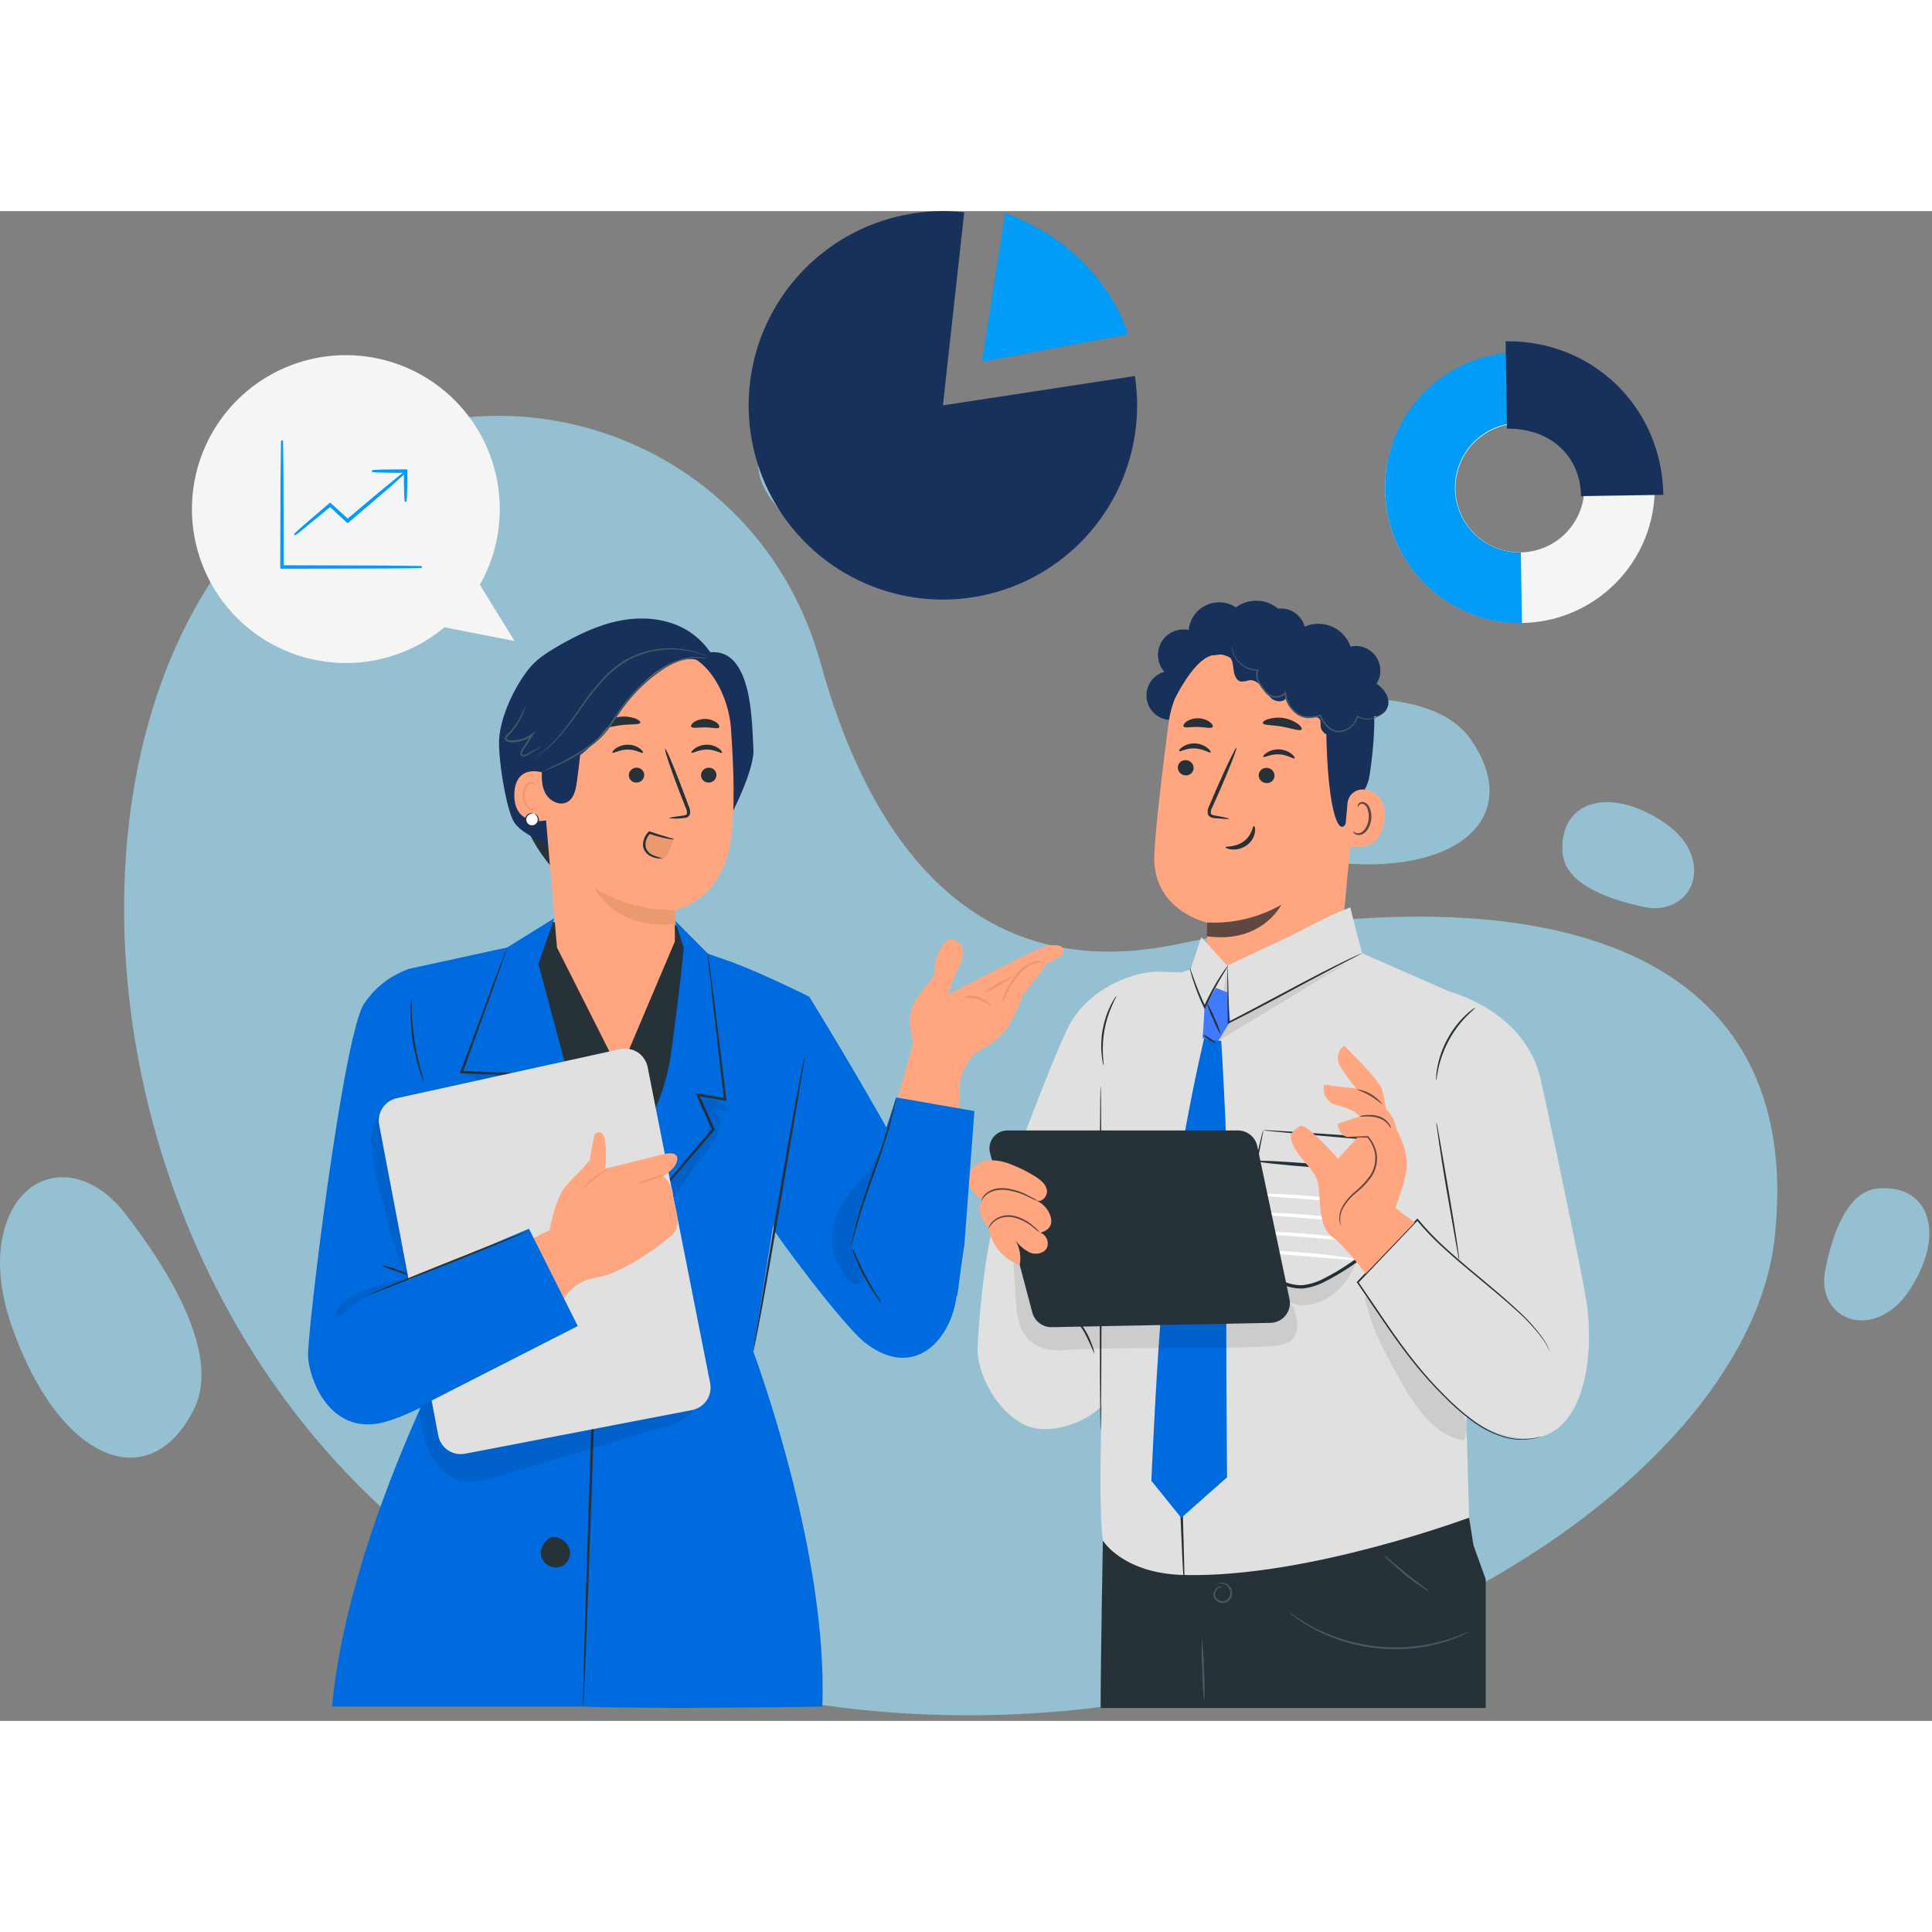 <svg width="116" height="116" viewBox="0 0 151 118" fill="none" xmlns="http://www.w3.org/2000/svg">
<rect x="0" y="0" width="151" height="118" fill="#808080" stroke="none"/>
<path d="M64.137 35.323C58.728 15.705 34.359 9.386 20.392 24.049C20.191 24.26 19.991 24.474 19.79 24.692C-0.233 46.459 9.225 100.094 51.011 113.688C92.797 127.281 136.262 102.458 138.701 80.266C141.144 58.073 121.866 51.1 91.949 57.308C75.048 60.81 67.504 47.539 64.137 35.323Z" fill="#95C0D1"/>
<path d="M98.894 38.68C93.301 39.59 91.754 44.542 96.07 48.058C97.496 49.221 99.534 50.186 102.437 50.667C113.497 52.502 119.363 47.608 114.93 41.265C112.196 37.351 104.437 37.777 98.894 38.68Z" fill="#95C0D1"/>
<path d="M9.753 78.317C6.279 73.846 1.188 74.857 0.168 80.328C-0.168 82.138 -0.04 84.387 0.925 87.166C4.607 97.752 11.712 100.562 15.162 93.634C17.287 89.36 13.197 82.75 9.753 78.317Z" fill="#95C0D1"/>
<path d="M142.645 82.844C142.13 85.54 144.358 87.45 146.877 86.412C147.711 86.069 148.552 85.404 149.3 84.242C152.151 79.809 150.705 76.006 146.739 76.393C144.289 76.635 143.154 80.172 142.645 82.844Z" fill="#95C0D1"/>
<path d="M128.512 54.391C131.197 54.952 133.145 52.758 132.149 50.218C131.82 49.377 131.173 48.526 130.02 47.757C125.636 44.833 121.808 46.21 122.13 50.187C122.331 52.64 125.847 53.837 128.512 54.391Z" fill="#95C0D1"/>
<path d="M63.202 25.541C65.33 27.274 68.067 26.222 68.351 23.509C68.445 22.613 68.261 21.557 67.593 20.346C65.046 15.73 61.015 15.194 59.471 18.872C58.52 21.142 61.094 23.821 63.202 25.541Z" fill="#95C0D1"/>
<path d="M40.214 33.602L37.508 29.206C38.985 26.591 39.431 23.518 38.758 20.592C38.084 17.665 36.341 15.095 33.87 13.389C31.399 11.682 28.379 10.961 25.403 11.367C22.427 11.774 19.711 13.279 17.789 15.586C15.866 17.893 14.876 20.836 15.012 23.836C15.149 26.836 16.403 29.677 18.527 31.8C20.652 33.922 23.493 35.174 26.494 35.308C29.494 35.443 32.436 34.45 34.742 32.526V32.526L40.214 33.602Z" fill="#F5F5F5"/>
<path d="M32.91 27.815C32.84 27.821 32.769 27.821 32.699 27.815L32.096 27.829L29.878 27.851L22.568 27.883H21.971V27.815C21.971 25.076 21.971 22.63 21.99 20.847C21.99 19.971 22.006 19.261 22.012 18.752C22.012 18.516 22.012 18.327 22.012 18.185C22.004 18.119 22.004 18.053 22.012 17.988C22.016 18.053 22.016 18.119 22.012 18.185C22.012 18.327 22.012 18.516 22.012 18.752C22.012 19.261 22.012 19.971 22.034 20.847C22.034 22.63 22.034 25.081 22.056 27.815L21.987 27.746H22.568L29.883 27.766L32.102 27.788H32.704C32.774 27.789 32.843 27.798 32.91 27.815V27.815Z" fill="#263238"/>
<path d="M22.568 27.952H21.971C21.953 27.951 21.937 27.945 21.924 27.933C21.918 27.926 21.912 27.919 21.908 27.91C21.904 27.902 21.902 27.893 21.902 27.883L21.924 20.847L21.96 18.185C21.96 17.955 21.96 17.911 22.042 17.911C22.124 17.911 22.116 17.947 22.124 18.185L22.141 19.338L22.157 20.85L22.179 27.681H22.568L29.883 27.7L32.707 27.735C32.951 27.735 32.981 27.735 32.981 27.818C32.981 27.9 32.948 27.892 32.707 27.9L32.105 27.913L29.886 27.935L22.568 27.952ZM22.047 27.64V27.678V27.64Z" fill="#009CF8"/>
<path d="M31.703 20.373C31.602 20.484 31.494 20.587 31.379 20.683L30.462 21.488C29.681 22.162 28.599 23.09 27.4 24.107L27.219 24.26L27.172 24.298L27.126 24.257L25.756 22.992H25.855L23.856 24.635L23.275 25.098C23.209 25.158 23.136 25.211 23.059 25.254C23.116 25.186 23.181 25.124 23.25 25.068L23.798 24.575L25.765 22.888L25.808 22.852L25.849 22.891L27.219 24.148H27.129L27.309 23.994C28.512 22.978 29.602 22.063 30.399 21.409L31.333 20.642C31.448 20.542 31.572 20.452 31.703 20.373V20.373Z" fill="#263238"/>
<path d="M23.046 25.336C23.029 25.336 23.016 25.336 22.999 25.306C22.983 25.276 22.977 25.221 23.196 25.032L23.744 24.539L25.755 22.817C25.767 22.805 25.784 22.799 25.801 22.799C25.818 22.799 25.835 22.805 25.848 22.817L27.176 24.035L27.264 23.959C28.428 22.976 29.523 22.042 30.353 21.37L31.298 20.598C31.692 20.283 31.701 20.28 31.753 20.324C31.805 20.384 31.797 20.39 31.421 20.727L30.504 21.549C29.682 22.25 28.606 23.192 27.442 24.167L27.214 24.359C27.202 24.37 27.186 24.376 27.169 24.376C27.152 24.376 27.136 24.37 27.124 24.359L25.801 23.132L23.311 25.172C23.153 25.284 23.087 25.336 23.046 25.336ZM27.275 24.118L27.351 24.052L27.943 23.548L27.351 24.049L27.275 24.118ZM27.023 24.068L27.072 24.115L27.023 24.068Z" fill="#009CF8"/>
<path d="M31.701 22.649C31.663 22.425 31.647 22.198 31.655 21.97C31.641 21.551 31.633 20.968 31.633 20.327L31.701 20.395H31.584C30.907 20.395 30.296 20.395 29.853 20.376C29.614 20.38 29.376 20.36 29.141 20.319C29.378 20.28 29.618 20.263 29.858 20.269C30.302 20.269 30.913 20.25 31.589 20.25H31.775V20.319C31.775 20.968 31.775 21.551 31.753 21.962C31.76 22.192 31.743 22.423 31.701 22.649V22.649Z" fill="#263238"/>
<path d="M31.701 22.718C31.625 22.718 31.608 22.718 31.586 21.973C31.573 21.567 31.567 21.033 31.564 20.456C30.918 20.456 30.31 20.456 29.85 20.436C29.066 20.414 29.066 20.398 29.066 20.319C29.066 20.239 29.066 20.223 29.85 20.201C30.315 20.201 30.945 20.182 31.583 20.182H31.77C31.788 20.182 31.805 20.189 31.819 20.201C31.825 20.207 31.83 20.215 31.834 20.223C31.837 20.232 31.838 20.241 31.838 20.25V20.319C31.838 20.948 31.838 21.535 31.816 21.962C31.797 22.718 31.781 22.718 31.701 22.718Z" fill="#009CF8"/>
<path d="M73.697 15.181L88.701 12.888C89.18 16.024 88.665 19.231 87.228 22.059C85.791 24.887 83.504 27.194 80.689 28.655C77.874 30.117 74.671 30.66 71.532 30.209C68.392 29.757 65.472 28.333 63.183 26.137C60.894 23.941 59.351 21.083 58.769 17.965C58.188 14.847 58.597 11.624 59.941 8.751C61.285 5.877 63.495 3.497 66.261 1.944C69.027 0.391 72.21 -0.257 75.362 0.092L73.697 15.181Z" fill="#18315B"/>
<path d="M78.564 0.141L76.742 11.773L88.161 9.629C88.161 9.629 86.482 3.11 78.564 0.141Z" fill="#009CF8"/>
<path d="M108.253 21.784C108.227 19.701 108.819 17.657 109.954 15.911C111.089 14.165 112.716 12.793 114.629 11.971C116.543 11.149 118.657 10.912 120.706 11.29C122.754 11.668 124.644 12.645 126.137 14.097C127.631 15.549 128.661 17.41 129.097 19.447C129.533 21.484 129.356 23.604 128.588 25.54C127.82 27.476 126.495 29.141 124.781 30.325C123.068 31.509 121.042 32.158 118.959 32.192C116.16 32.227 113.462 31.151 111.455 29.2C109.448 27.249 108.297 24.582 108.253 21.784V21.784ZM123.829 21.532C123.808 20.536 123.493 19.569 122.923 18.753C122.353 17.936 121.554 17.307 120.627 16.944C119.7 16.581 118.686 16.501 117.713 16.713C116.741 16.926 115.853 17.422 115.162 18.139C114.471 18.856 114.008 19.762 113.831 20.742C113.654 21.722 113.772 22.732 114.168 23.645C114.565 24.558 115.224 25.334 116.061 25.873C116.898 26.412 117.876 26.692 118.871 26.675C120.21 26.649 121.484 26.093 122.413 25.128C123.342 24.164 123.852 22.871 123.829 21.532V21.532Z" fill="#F5F5F5"/>
<path d="M108.254 21.784C108.204 18.983 109.268 16.278 111.212 14.261C113.155 12.244 115.82 11.08 118.62 11.026L118.702 16.55C117.359 16.571 116.078 17.126 115.143 18.091C114.208 19.056 113.695 20.354 113.716 21.698C113.738 23.041 114.292 24.322 115.257 25.257C116.223 26.192 117.52 26.705 118.864 26.684L118.952 32.208C116.151 32.242 113.452 31.163 111.447 29.209C109.441 27.254 108.293 24.584 108.254 21.784V21.784Z" fill="#009CF8"/>
<path d="M117.676 10.177C124.474 10.067 129.897 15.342 130.001 22.173L123.567 22.277C123.515 19.009 121.031 16.955 117.78 17.007L117.676 10.177Z" fill="#18315B"/>
<path d="M86.196 103.915C86.196 103.915 86.023 113.454 86.023 116.993H116.118V106.93L115.165 104.284L114.823 102.137L86.196 103.915Z" fill="#263238"/>
<path d="M94.129 116.609C94.026 115.77 93.971 114.925 93.962 114.079C93.908 113.234 93.9 112.386 93.938 111.54C94.04 112.381 94.096 113.226 94.105 114.073C94.159 114.918 94.167 115.764 94.129 116.609V116.609Z" fill="#455A64"/>
<path d="M95.159 107.253C95.159 107.253 95.214 107.212 95.335 107.196C95.507 107.175 95.681 107.204 95.836 107.281C95.957 107.336 96.061 107.42 96.141 107.526C96.221 107.631 96.273 107.755 96.293 107.886C96.316 108.047 96.291 108.21 96.221 108.357C96.15 108.503 96.038 108.625 95.899 108.708C95.749 108.78 95.58 108.802 95.417 108.77C95.254 108.738 95.106 108.654 94.995 108.53C94.896 108.421 94.842 108.279 94.842 108.133C94.841 108.008 94.879 107.886 94.949 107.782C94.995 107.707 95.055 107.642 95.127 107.592C95.2 107.541 95.281 107.506 95.368 107.489C95.491 107.473 95.557 107.503 95.554 107.508C95.551 107.514 95.485 107.508 95.381 107.544C95.233 107.594 95.109 107.697 95.034 107.834C94.976 107.928 94.95 108.038 94.961 108.148C94.972 108.258 95.019 108.361 95.094 108.442C95.186 108.54 95.307 108.606 95.439 108.632C95.572 108.657 95.709 108.639 95.831 108.582C95.937 108.517 96.024 108.425 96.083 108.315C96.142 108.205 96.171 108.082 96.167 107.958C96.163 107.833 96.126 107.712 96.059 107.607C95.993 107.501 95.9 107.415 95.789 107.357C95.593 107.266 95.375 107.23 95.159 107.253V107.253Z" fill="#455A64"/>
<path d="M111.73 107.9C111.524 107.812 111.329 107.698 111.149 107.563C110.804 107.336 110.328 107.001 109.846 106.607C109.364 106.213 108.928 105.826 108.632 105.539C108.461 105.394 108.308 105.228 108.178 105.046C108.365 105.168 108.54 105.309 108.701 105.465C109.013 105.739 109.446 106.103 109.933 106.495C110.421 106.886 110.878 107.232 111.207 107.481C111.394 107.604 111.569 107.744 111.73 107.9V107.9Z" fill="#455A64"/>
<path d="M114.816 111.033C114.776 111.064 114.732 111.089 114.685 111.107L114.29 111.296L114.017 111.43C113.913 111.477 113.792 111.518 113.666 111.564C113.414 111.655 113.118 111.775 112.801 111.86L112.286 112.005C112.108 112.055 111.916 112.085 111.721 112.129C111.332 112.222 110.9 112.268 110.462 112.329C108.509 112.531 106.536 112.31 104.677 111.679C104.274 111.543 103.878 111.386 103.491 111.208C103.31 111.126 103.13 111.052 102.965 110.967L102.497 110.713C102.228 110.567 101.968 110.407 101.716 110.233C101.604 110.159 101.497 110.094 101.401 110.028C101.305 109.962 101.229 109.894 101.152 109.833L100.81 109.56C100.733 109.497 100.695 109.464 100.697 109.458C100.743 109.481 100.786 109.507 100.826 109.538L101.185 109.787L101.44 109.968C101.536 110.031 101.645 110.094 101.76 110.165C101.99 110.302 102.242 110.474 102.546 110.62L103.015 110.866C103.179 110.948 103.357 111.017 103.538 111.099C103.896 111.269 104.299 111.4 104.718 111.551C106.558 112.159 108.506 112.374 110.434 112.183C110.878 112.129 111.3 112.088 111.686 112C111.88 111.959 112.069 111.931 112.247 111.885L112.759 111.748C113.088 111.671 113.37 111.559 113.625 111.474C113.751 111.43 113.871 111.392 113.978 111.351L114.269 111.23L114.671 111.066C114.718 111.049 114.767 111.038 114.816 111.033V111.033Z" fill="#455A64"/>
<path d="M91.622 39.767C91.151 39.792 90.687 39.642 90.319 39.347C89.951 39.051 89.706 38.63 89.629 38.164C89.552 37.699 89.65 37.221 89.904 36.823C90.157 36.425 90.549 36.134 91.003 36.007C90.725 35.693 90.554 35.3 90.513 34.883C90.471 34.466 90.563 34.047 90.773 33.685C90.984 33.323 91.304 33.037 91.687 32.867C92.07 32.697 92.496 32.653 92.906 32.739C92.944 32.329 93.088 31.935 93.324 31.596C93.559 31.258 93.879 30.986 94.251 30.808C94.623 30.63 95.034 30.551 95.446 30.579C95.857 30.608 96.254 30.742 96.598 30.97C97.081 30.616 97.668 30.433 98.266 30.452C98.864 30.47 99.439 30.688 99.899 31.071C100.301 31.025 100.708 31.107 101.061 31.306C101.414 31.504 101.694 31.81 101.863 32.178C102.031 32.547 102.079 32.959 101.999 33.356C101.918 33.753 101.714 34.114 101.416 34.388" fill="#18315B"/>
<path d="M91.332 40.019C91.597 37.993 92.616 36.141 94.186 34.832C95.756 33.523 97.762 32.855 99.803 32.959L100.225 32.98C104.744 33.468 106.853 37.582 106.237 42.084L104.832 57.148L104.755 57.88L94.194 59.457L94.399 55.623C94.399 55.623 90.064 54.711 90.217 50.353C90.305 48.247 90.819 43.925 91.332 40.019Z" fill="#FFA681"/>
<path d="M94.352 55.598C96.375 55.7 98.385 55.219 100.142 54.212C100.142 54.212 98.644 57.28 94.316 56.677L94.352 55.598Z" fill="#5E483F"/>
<path d="M92.054 43.443C92.045 43.605 92.099 43.764 92.204 43.886C92.31 44.009 92.459 44.086 92.621 44.1C92.7 44.111 92.78 44.105 92.856 44.084C92.933 44.063 93.005 44.026 93.067 43.977C93.13 43.928 93.182 43.867 93.221 43.797C93.259 43.727 93.283 43.651 93.292 43.572C93.301 43.409 93.247 43.25 93.14 43.126C93.034 43.003 92.884 42.926 92.722 42.912C92.643 42.902 92.563 42.908 92.487 42.93C92.41 42.952 92.339 42.988 92.277 43.038C92.215 43.087 92.163 43.148 92.125 43.218C92.086 43.287 92.062 43.364 92.054 43.443V43.443Z" fill="#263238"/>
<path d="M92.162 42.2C92.236 42.285 92.71 41.959 93.394 41.994C94.079 42.03 94.537 42.386 94.613 42.309C94.652 42.273 94.58 42.123 94.372 41.959C94.094 41.743 93.755 41.619 93.403 41.605C93.053 41.589 92.708 41.685 92.417 41.879C92.203 42.016 92.135 42.161 92.162 42.2Z" fill="#263238"/>
<path d="M98.376 44.045C98.366 44.207 98.419 44.367 98.525 44.49C98.631 44.613 98.781 44.689 98.943 44.703C99.022 44.713 99.102 44.707 99.179 44.685C99.255 44.664 99.327 44.628 99.389 44.579C99.452 44.529 99.504 44.468 99.542 44.399C99.581 44.33 99.606 44.253 99.614 44.174C99.624 44.012 99.57 43.852 99.463 43.729C99.357 43.606 99.207 43.53 99.045 43.517C98.966 43.506 98.886 43.512 98.809 43.533C98.733 43.554 98.661 43.591 98.599 43.64C98.537 43.689 98.485 43.751 98.447 43.82C98.408 43.89 98.384 43.966 98.376 44.045V44.045Z" fill="#263238"/>
<path d="M98.734 42.66C98.808 42.744 99.298 42.421 99.967 42.457C100.635 42.492 101.109 42.849 101.185 42.772C101.224 42.736 101.153 42.586 100.947 42.421C100.667 42.206 100.328 42.082 99.975 42.068C99.626 42.053 99.28 42.149 98.989 42.342C98.778 42.468 98.707 42.613 98.734 42.66Z" fill="#263238"/>
<path d="M96.058 47.494C96.058 47.455 95.65 47.362 94.981 47.244C94.811 47.217 94.65 47.176 94.628 47.058C94.621 46.881 94.67 46.706 94.768 46.557C94.948 46.152 95.138 45.735 95.337 45.281C96.132 43.462 96.707 41.964 96.641 41.931C96.575 41.898 95.866 43.35 95.072 45.166L94.524 46.453C94.406 46.653 94.363 46.889 94.403 47.118C94.423 47.183 94.459 47.242 94.506 47.289C94.554 47.337 94.613 47.373 94.677 47.392C94.77 47.424 94.867 47.443 94.965 47.447C95.633 47.507 96.055 47.532 96.058 47.494Z" fill="#263238"/>
<path d="M98.006 48.055C97.9 48.055 97.861 48.77 97.212 49.255C96.563 49.74 95.796 49.622 95.785 49.723C95.785 49.767 95.952 49.871 96.278 49.896C96.703 49.924 97.124 49.8 97.467 49.548C97.796 49.305 98.018 48.943 98.086 48.54C98.13 48.236 98.056 48.053 98.006 48.055Z" fill="#263238"/>
<path d="M98.707 40.019C98.764 40.203 99.436 40.151 100.216 40.293C100.997 40.436 101.621 40.671 101.733 40.512C101.785 40.438 101.684 40.26 101.435 40.071C101.104 39.838 100.724 39.683 100.325 39.619C99.925 39.555 99.516 39.583 99.129 39.702C98.822 39.795 98.669 39.921 98.707 40.019Z" fill="#263238"/>
<path d="M92.504 40.274C92.614 40.43 93.085 40.296 93.638 40.315C94.191 40.334 94.657 40.468 94.775 40.315C94.824 40.241 94.758 40.085 94.561 39.932C94.294 39.745 93.977 39.642 93.651 39.636C93.326 39.629 93.005 39.72 92.731 39.896C92.529 40.044 92.457 40.194 92.504 40.274Z" fill="#263238"/>
<path d="M91.859 38.045C91.859 38.045 93.144 35.371 94.492 34.802C96.121 34.109 96.721 35.897 98.26 35.544C99.799 35.191 101.355 34.531 102.848 35.78C104.491 37.149 103.642 38.009 103.65 39.948C103.686 47.806 105.006 50.082 105.598 46.423C105.663 46.02 106.8 45.755 107.052 44.054C107.378 41.849 107.6 39.162 107.181 37.565C106.83 36.221 106.118 35.267 104.814 34.191C102.755 32.49 99.819 32.309 97.814 32.413C95.809 32.517 91.838 34.618 91.859 38.045Z" fill="#18315B"/>
<path d="M105.316 46.289C105.329 46.129 105.374 45.974 105.449 45.832C105.524 45.69 105.627 45.565 105.752 45.465C105.877 45.364 106.021 45.29 106.175 45.246C106.329 45.203 106.491 45.191 106.65 45.212C107.458 45.33 108.339 45.837 108.202 47.513C107.959 50.487 105.023 49.63 105.025 49.545C105.028 49.46 105.203 47.532 105.316 46.289Z" fill="#FFA681"/>
<path d="M105.763 48.477C105.777 48.477 105.813 48.518 105.897 48.565C106.016 48.627 106.154 48.642 106.284 48.606C106.607 48.515 106.914 48.039 106.971 47.51C107 47.256 106.971 46.998 106.886 46.757C106.866 46.662 106.824 46.573 106.762 46.498C106.699 46.423 106.62 46.364 106.53 46.327C106.472 46.308 106.409 46.309 106.351 46.331C106.293 46.352 106.245 46.392 106.212 46.445C106.166 46.524 106.18 46.584 106.163 46.587C106.147 46.59 106.103 46.532 106.138 46.412C106.16 46.34 106.207 46.278 106.27 46.236C106.357 46.181 106.462 46.162 106.563 46.184C106.683 46.218 106.793 46.282 106.881 46.371C106.969 46.459 107.033 46.568 107.067 46.688C107.173 46.956 107.211 47.246 107.177 47.532C107.111 48.129 106.757 48.666 106.317 48.754C106.235 48.77 106.151 48.769 106.07 48.748C105.989 48.728 105.914 48.689 105.851 48.636C105.763 48.551 105.752 48.482 105.763 48.477Z" fill="#5E483F"/>
<path d="M105.553 40.518C105.173 40.795 104.73 40.973 104.263 41.035C103.795 41.06 103.275 40.762 103.22 40.299C103.195 40.091 103.258 39.852 103.13 39.685C103.001 39.518 102.672 39.532 102.423 39.545C101.984 39.558 101.554 39.42 101.206 39.153C100.857 38.887 100.61 38.509 100.506 38.083C100.267 38.403 99.755 38.357 99.429 38.132C99.132 37.867 98.874 37.56 98.662 37.223C98.416 36.911 98.063 36.626 97.665 36.661C97.452 36.724 97.233 36.762 97.011 36.774C96.622 36.719 96.463 36.251 96.414 35.859C96.365 35.467 96.351 35.013 96.03 34.785C95.71 34.558 95.329 34.668 94.965 34.703C94.601 34.739 94.143 34.632 94.069 34.273C94.058 34.178 94.066 34.083 94.094 33.991C94.121 33.9 94.167 33.815 94.228 33.742C94.488 33.394 94.858 33.143 95.278 33.031C95.698 32.919 96.143 32.951 96.543 33.123C96.713 32.634 97.025 32.207 97.438 31.896C97.851 31.584 98.347 31.402 98.864 31.373C99.381 31.344 99.894 31.468 100.34 31.731C100.786 31.994 101.144 32.383 101.368 32.849C101.7 32.58 102.091 32.395 102.508 32.309C102.926 32.224 103.358 32.239 103.769 32.356C104.179 32.472 104.555 32.685 104.866 32.977C105.177 33.27 105.412 33.632 105.553 34.035C105.924 33.953 106.31 33.983 106.663 34.121C107.016 34.259 107.321 34.498 107.538 34.809C107.755 35.119 107.875 35.487 107.883 35.867C107.891 36.246 107.787 36.618 107.583 36.938C108.103 37.272 108.536 37.825 108.517 38.444C108.498 39.063 107.865 39.644 107.279 39.452C107.383 39.701 107.39 39.979 107.298 40.232C107.206 40.485 107.021 40.694 106.782 40.817C106.542 40.94 106.265 40.968 106.006 40.895C105.747 40.822 105.524 40.654 105.384 40.425" fill="#18315B"/>
<path d="M96.278 33.988C96.275 34.006 96.275 34.025 96.278 34.043C96.278 34.079 96.278 34.133 96.278 34.205C96.308 34.408 96.372 34.605 96.467 34.788C96.615 35.078 96.829 35.33 97.091 35.525C97.437 35.788 97.859 35.931 98.293 35.933L98.247 35.864C98.146 36.13 98.153 36.425 98.266 36.686C98.386 36.96 98.546 37.215 98.74 37.442C98.832 37.573 98.937 37.693 99.055 37.801C99.194 37.906 99.356 37.976 99.529 38.004C99.703 38.037 99.883 38.027 100.053 37.976C100.222 37.924 100.377 37.832 100.504 37.708L100.394 37.669C100.42 37.981 100.511 38.283 100.661 38.557C100.811 38.832 101.017 39.071 101.265 39.261C101.538 39.484 101.876 39.614 102.229 39.63C102.56 39.631 102.889 39.575 103.201 39.466L103.125 39.428C103.262 39.796 103.489 40.125 103.785 40.384C103.92 40.512 104.081 40.608 104.258 40.666C104.435 40.724 104.622 40.741 104.806 40.718C105.123 40.666 105.417 40.523 105.653 40.306C105.889 40.089 106.057 39.807 106.135 39.496L106.066 39.524C106.37 39.706 106.729 39.777 107.08 39.724C107.342 39.692 107.593 39.598 107.811 39.45C107.948 39.356 108.066 39.238 108.162 39.102C108.196 39.056 108.223 39.005 108.244 38.951C108.12 39.131 107.964 39.286 107.784 39.408C107.569 39.547 107.325 39.633 107.072 39.66C106.738 39.703 106.4 39.631 106.113 39.455L106.061 39.419L106.044 39.483C105.967 39.772 105.808 40.033 105.585 40.234C105.362 40.435 105.086 40.567 104.79 40.614C104.622 40.634 104.451 40.616 104.29 40.561C104.13 40.507 103.983 40.417 103.862 40.299C103.584 40.053 103.371 39.743 103.243 39.395L103.223 39.337L103.166 39.354C102.866 39.458 102.552 39.51 102.235 39.51C101.909 39.496 101.596 39.376 101.345 39.167C101.111 38.988 100.917 38.762 100.775 38.504C100.634 38.245 100.548 37.96 100.523 37.667L100.509 37.524L100.411 37.628C100.243 37.79 100.024 37.887 99.791 37.904C99.559 37.92 99.329 37.855 99.14 37.719C99.029 37.617 98.929 37.504 98.841 37.382C98.653 37.163 98.497 36.919 98.378 36.656C98.324 36.539 98.294 36.413 98.289 36.285C98.284 36.156 98.305 36.028 98.351 35.908L98.378 35.84H98.302C97.887 35.843 97.483 35.713 97.148 35.467C96.892 35.284 96.68 35.045 96.527 34.769C96.398 34.526 96.314 34.261 96.278 33.988V33.988Z" fill="#455A64"/>
<path d="M110.781 78.832L114.736 82.647L113.457 75.359L121.482 72.823C121.482 72.823 123.613 82.822 123.985 85.189C124.648 89.434 123.832 95.468 119.877 95.892C115.599 96.35 112.367 92.129 110.31 89.36C108.73 87.232 106.18 83.51 106.18 83.51L110.781 78.837" fill="#E0E0E0"/>
<path d="M80.209 72.352C78.922 76.405 77.123 77.008 76.41 88.635C76.271 90.9 77.972 93.803 79.996 94.827C82.02 95.851 85.55 94.594 86.695 92.636L87.832 84.044L80.209 72.352Z" fill="#E0E0E0"/>
<path d="M85.527 89.317C85.295 88.734 85.031 88.164 84.738 87.61C84.401 87.08 84.035 86.568 83.643 86.076C83.799 86.179 83.939 86.306 84.056 86.452C84.668 87.118 85.127 87.91 85.404 88.772C85.474 88.945 85.515 89.129 85.527 89.317V89.317Z" fill="#263238"/>
<path d="M78.269 77.024C78.338 76.786 82.298 66.006 83.561 63.645C85.073 60.821 88.25 59.575 90.222 59.452C92.194 59.328 113.305 61.01 113.305 61.01C113.305 61.01 119.219 62.495 120.413 67.857C121.914 74.565 123.121 81.182 123.121 81.182L112.541 83.469L111.306 80.322L91.424 84.759L86.571 77.578L78.269 77.024Z" fill="#E0E0E0"/>
<path d="M114.823 102.123L114.319 84.154L114.71 61.626L106.455 57.997L105.53 54.437L95.905 58.986L93.889 56.759L93.046 59.268L90.937 59.958L86.787 68.131L86.607 82.483C86.607 82.483 85.601 99.398 86.196 103.904C86.196 103.904 87.751 106.484 92.534 106.599C102.229 106.832 114.823 102.112 114.823 102.112" fill="#E0E0E0"/>
<path d="M106.447 77.537C106.447 77.575 105.959 77.537 105.181 77.482L102.149 77.227L99.115 77.002C98.337 76.942 97.857 76.896 97.857 76.857C98.276 76.794 98.701 76.778 99.123 76.808C99.903 76.808 100.982 76.86 102.171 76.956C103.36 77.052 104.431 77.175 105.203 77.287C105.975 77.4 106.449 77.498 106.447 77.537Z" fill="white"/>
<path d="M106.314 79.013C106.314 79.051 105.826 79.013 105.048 78.958L102.016 78.706L98.982 78.479C98.204 78.418 97.725 78.374 97.725 78.333C98.143 78.27 98.568 78.254 98.99 78.284C99.771 78.284 100.85 78.339 102.038 78.432C103.227 78.525 104.298 78.651 105.07 78.763C105.493 78.8 105.91 78.884 106.314 79.013V79.013Z" fill="white"/>
<path d="M106.179 80.489C106.179 80.527 105.691 80.489 104.914 80.434L101.882 80.182L98.847 79.955C98.069 79.897 97.59 79.851 97.59 79.812C97.59 79.774 98.075 79.752 98.855 79.76C99.636 79.769 100.715 79.815 101.904 79.908C103.092 80.001 104.163 80.127 104.936 80.243C105.358 80.277 105.775 80.36 106.179 80.489Z" fill="white"/>
<path d="M106.044 81.965C106.044 82.004 105.556 81.965 104.778 81.91L101.747 81.658L98.706 81.431C97.928 81.374 97.449 81.327 97.449 81.289C97.449 81.25 97.934 81.228 98.715 81.239C99.495 81.25 100.574 81.291 101.763 81.385C102.952 81.478 104.023 81.604 104.795 81.719C105.219 81.753 105.638 81.836 106.044 81.965V81.965Z" fill="white"/>
<path d="M92.526 107.07C92.515 107.032 92.51 106.994 92.509 106.955C92.509 106.862 92.493 106.749 92.482 106.612C92.466 106.287 92.441 105.848 92.408 105.292C92.356 104.123 92.285 102.471 92.194 100.442C92.041 96.333 91.847 90.678 91.921 84.414C91.959 81.281 92.063 78.292 92.364 75.586C92.665 72.88 93.139 70.484 93.558 68.465C93.977 66.447 94.38 64.847 94.654 63.733C94.788 63.185 94.898 62.768 94.974 62.453C95.013 62.319 95.04 62.212 95.065 62.122C95.072 62.083 95.086 62.045 95.106 62.01C95.109 62.049 95.109 62.088 95.106 62.127C95.087 62.221 95.065 62.33 95.04 62.464C94.972 62.782 94.879 63.212 94.766 63.757C94.525 64.877 94.164 66.496 93.761 68.504C93.358 70.511 92.92 72.916 92.624 75.606C92.329 78.295 92.241 81.281 92.203 84.406C92.137 90.661 92.304 96.325 92.411 100.425C92.466 102.458 92.512 104.109 92.542 105.279C92.556 105.826 92.564 106.276 92.57 106.601V106.944C92.564 106.988 92.549 107.031 92.526 107.07V107.07Z" fill="#263238"/>
<path d="M98.729 71.829C98.912 71.822 99.095 71.827 99.277 71.845L100.904 71.944L106.839 72.349H106.951V72.461C106.746 75.181 106.502 78.435 106.237 81.951V82.014L106.187 82.05C105.913 82.253 105.609 82.455 105.3 82.655C104.762 83.008 104.205 83.331 103.632 83.622C103.072 83.933 102.457 84.131 101.822 84.206C101.198 84.224 100.58 84.08 100.028 83.789C99.509 83.521 99.022 83.196 98.576 82.82C98.36 82.639 98.149 82.455 97.949 82.272C97.837 82.177 97.744 82.062 97.675 81.932C97.606 81.806 97.552 81.672 97.516 81.532C97.401 81.019 97.353 80.494 97.371 79.969C97.397 79.04 97.481 78.115 97.62 77.197C97.867 75.515 98.168 74.184 98.368 73.25C98.472 72.787 98.562 72.428 98.625 72.19C98.652 72.065 98.69 71.943 98.74 71.826C98.731 71.952 98.71 72.078 98.68 72.201C98.628 72.475 98.557 72.828 98.472 73.272C98.294 74.2 98.034 75.548 97.815 77.224C97.688 78.132 97.615 79.046 97.598 79.963C97.585 80.467 97.635 80.97 97.749 81.461C97.803 81.704 97.935 81.922 98.124 82.083C98.321 82.266 98.529 82.444 98.746 82.631C99.178 82.992 99.649 83.305 100.151 83.562C100.662 83.832 101.235 83.964 101.813 83.945C102.411 83.874 102.99 83.688 103.517 83.398C104.082 83.111 104.631 82.793 105.16 82.444C105.464 82.247 105.766 82.045 106.037 81.847L105.979 81.949C106.253 78.435 106.527 75.181 106.743 72.464L106.847 72.585L100.986 72.07L99.343 71.913L98.905 71.864C98.845 71.86 98.786 71.848 98.729 71.829V71.829Z" fill="#263238"/>
<path d="M105.529 54.437C105.529 54.437 104.453 54.749 101.695 56.222C98.989 57.666 95.91 58.986 95.91 58.986L96.146 63.333L106.375 58.192" fill="#E0E0E0"/>
<path d="M93.891 56.759L95.906 58.986L94.83 63.645L93.033 59.435" fill="#E0E0E0"/>
<path d="M106.778 74.921C106.778 74.998 104.847 74.907 102.478 74.724C100.109 74.54 98.192 74.326 98.197 74.252C98.203 74.178 100.128 74.252 102.497 74.45C104.866 74.647 106.784 74.847 106.778 74.921Z" fill="#263238"/>
<g opacity="0.3">
<path opacity="0.3" d="M97.787 81.911C98.25 82.675 98.683 83.721 99.315 84.351C99.931 85.01 100.763 85.425 101.66 85.52C102.452 85.535 103.229 85.303 103.884 84.858C104.96 84.184 105.623 83.124 106.102 81.949C106.171 81.861 104.563 82.935 103.689 83.401C102.948 83.843 102.082 84.029 101.224 83.929C99.932 83.825 98.773 82.76 97.793 81.911" fill="black"/>
</g>
<g opacity="0.3">
<path opacity="0.3" d="M95.87 59.468C95.779 59.534 95.221 64.844 95.221 64.844L105.486 58.641L96.141 63.333L95.87 59.468Z" fill="black"/>
</g>
<path d="M94.113 64.647C92.409 72.022 91.261 79.513 90.678 87.06C90.284 92.296 89.988 99.237 89.988 99.237L92.325 102.129L95.904 98.96C95.904 98.96 95.751 84.219 95.937 79.284C96.091 75.222 95.45 64.861 95.45 64.861L94.113 64.647Z" fill="#006BDE"/>
<path d="M112.262 71.201C112.305 71.338 112.337 71.478 112.358 71.621C112.41 71.919 112.481 72.308 112.566 72.773C112.738 73.773 112.966 75.107 113.22 76.581C113.475 78.054 113.7 79.418 113.845 80.396C113.919 80.883 113.974 81.281 114.009 81.554C114.034 81.696 114.048 81.84 114.05 81.984C114.005 81.847 113.973 81.706 113.954 81.563C113.9 81.267 113.831 80.878 113.746 80.412C113.571 79.413 113.338 78.079 113.078 76.605C112.818 75.132 112.612 73.768 112.467 72.79C112.399 72.319 112.344 71.93 112.303 71.631C112.276 71.49 112.262 71.346 112.262 71.201V71.201Z" fill="#263238"/>
<path d="M115.312 62.256C115.328 62.276 115.038 62.506 114.619 62.933C113.528 64.053 112.77 65.455 112.428 66.981C112.302 67.564 112.272 67.934 112.247 67.934C112.233 67.843 112.233 67.751 112.247 67.66C112.26 67.422 112.288 67.185 112.332 66.951C112.475 66.174 112.739 65.423 113.113 64.727C113.486 64.03 113.966 63.397 114.537 62.851C114.709 62.684 114.892 62.529 115.085 62.388C115.154 62.333 115.23 62.289 115.312 62.256V62.256Z" fill="#263238"/>
<path d="M95.938 61.065L95.02 60.706L94.152 62.199L93.996 64.647L95.22 64.844L96.141 63.333L95.938 61.065Z" fill="#407BFF"/>
<path d="M86.022 68.35C86.061 68.35 86.094 74.376 86.094 81.826C86.094 89.275 86.061 95.304 86.022 95.304C85.984 95.304 85.951 89.278 85.951 81.826C85.951 74.373 85.981 68.35 86.022 68.35Z" fill="#263238"/>
<path d="M96.004 58.948C96.021 58.961 95.804 59.29 95.481 59.835C95.055 60.545 94.666 61.277 94.314 62.026L94.218 62.234L94.153 62.374L94.087 62.237C93.752 61.534 93.467 60.808 93.232 60.065C93.142 59.791 93.079 59.553 93.041 59.394C93.011 59.313 92.995 59.228 92.994 59.142C93.013 59.142 93.123 59.482 93.323 60.035C93.523 60.588 93.821 61.35 94.216 62.174H94.087L94.186 61.963C94.538 61.206 94.942 60.474 95.393 59.772C95.569 59.498 95.717 59.296 95.823 59.153C95.874 59.077 95.935 59.008 96.004 58.948Z" fill="#263238"/>
<path d="M106.455 57.997C106.41 58.031 106.363 58.059 106.312 58.082L105.899 58.299L104.368 59.093C103.078 59.764 101.308 60.72 99.35 61.766C98.156 62.401 97.027 62.99 96.044 63.483L95.954 63.53V63.428C95.954 62.152 95.932 61.079 95.924 60.301C95.924 59.936 95.924 59.643 95.924 59.422C95.919 59.316 95.924 59.211 95.937 59.107C95.954 59.21 95.962 59.314 95.962 59.419C95.962 59.641 95.981 59.936 95.995 60.301C96.017 61.079 96.044 62.152 96.077 63.426L95.987 63.371C96.964 62.87 98.09 62.275 99.273 61.64C101.232 60.594 103.009 59.652 104.313 59.002C104.965 58.677 105.496 58.422 105.866 58.249L106.293 58.058C106.345 58.032 106.399 58.012 106.455 57.997V57.997Z" fill="#263238"/>
<path d="M87.261 61.341C87.281 61.341 87.122 61.615 86.913 62.092C86.644 62.697 86.447 63.331 86.325 63.982C86.209 64.633 86.168 65.296 86.201 65.956C86.231 66.463 86.284 66.778 86.262 66.778C86.228 66.71 86.206 66.637 86.196 66.562C86.153 66.363 86.122 66.162 86.103 65.959C86.035 65.289 86.062 64.613 86.185 63.952C86.306 63.286 86.521 62.64 86.823 62.034C86.911 61.852 87.012 61.675 87.124 61.506C87.204 61.399 87.253 61.336 87.261 61.341Z" fill="#263238"/>
<path d="M94.995 65.001C94.973 65.036 94.74 64.927 94.475 64.757C94.209 64.587 94.009 64.425 94.031 64.392C94.053 64.36 94.286 64.469 94.551 64.636C94.817 64.803 95.017 64.968 94.995 65.001Z" fill="#263238"/>
<path d="M95.437 64.404C95.186 64.013 94.977 63.597 94.812 63.163C94.605 62.749 94.441 62.315 94.322 61.867C94.572 62.259 94.78 62.674 94.944 63.108C95.151 63.522 95.317 63.956 95.437 64.404V64.404Z" fill="#263238"/>
<path d="M121.127 89.111C121.111 89.092 121.098 89.071 121.089 89.048C121.064 89.002 121.034 88.939 120.993 88.862C120.952 88.785 120.9 88.676 120.84 88.558C120.779 88.44 120.678 88.311 120.579 88.166C119.977 87.351 119.288 86.602 118.525 85.934C117.567 85.055 116.353 84.063 114.987 82.921C114.307 82.349 113.584 81.752 112.861 81.084C112.094 80.4 111.379 79.658 110.725 78.865H110.829L106.707 83.195C106.518 83.392 106.329 83.587 106.159 83.77V83.68C107.718 85.959 109.136 88.163 110.626 90.012C111.326 90.889 112.075 91.726 112.869 92.518C113.547 93.223 114.28 93.872 115.061 94.46C116.485 95.537 117.914 95.997 118.909 95.972C119.035 95.972 119.152 95.972 119.262 95.972L119.566 95.939L119.84 95.912L120.054 95.862L120.344 95.799L120.442 95.783C120.412 95.796 120.379 95.806 120.347 95.813L120.059 95.89L119.845 95.945L119.571 95.98L119.265 96.019C119.152 96.019 119.035 96.019 118.909 96.019C117.904 96.062 116.444 95.605 115 94.531C114.22 93.944 113.487 93.296 112.809 92.592C112.009 91.8 111.255 90.963 110.55 90.086C109.049 88.235 107.624 86.027 106.066 83.751L106.033 83.705L106.074 83.663L106.622 83.088L110.73 78.785L110.785 78.728L110.834 78.791C111.483 79.581 112.189 80.32 112.949 81.004C113.669 81.67 114.39 82.272 115.066 82.845C116.435 83.981 117.635 84.984 118.585 85.874C119.348 86.551 120.03 87.313 120.62 88.144C120.716 88.292 120.799 88.418 120.872 88.541L121.018 88.856L121.103 89.048C121.112 89.069 121.12 89.09 121.127 89.111V89.111Z" fill="#263238"/>
<g opacity="0.3">
<path opacity="0.3" d="M101.236 86.087C101.209 85.855 101.095 85.641 100.918 85.488C100.578 85.266 100.151 85.559 99.803 85.761C98.886 86.309 97.752 86.29 96.684 86.244C93.465 86.137 90.257 85.833 87.076 85.332C85.523 85.071 83.953 84.732 82.565 83.987C81.176 83.242 79.963 82.045 79.516 80.533L78.772 80.13C79.349 81.36 79.289 84.838 79.495 86.178C79.7 87.517 80.297 88.476 81.587 88.892C82.116 89.028 82.665 89.067 83.209 89.007C88.503 88.733 93.844 88.982 99.138 88.733C99.897 88.695 100.781 88.591 101.178 87.953C101.521 87.408 101.384 86.706 101.236 86.087Z" fill="black"/>
</g>
<path d="M104.577 74.069C104.577 74.069 102.068 71.199 101.619 71.516C101.17 71.834 100.524 72.007 101.145 73.16C101.767 74.313 102.816 74.976 103.013 75.964C103.211 76.953 102.989 79.336 104.092 80.144C105.196 80.952 106.733 83.05 106.733 83.05L110.567 79.051L109.05 77.909C109.05 77.909 109.967 75.619 109.959 74.422C109.951 73.225 109.138 71.73 109.138 71.73C109.039 71.135 108.751 70.587 108.316 70.169C108.247 69.654 108.145 69.145 108.012 68.643C107.806 67.885 105.057 65.233 105.057 65.233C104.807 65.408 104.636 65.673 104.578 65.972C104.521 66.271 104.581 66.581 104.747 66.836C105.124 67.447 105.544 68.031 106.004 68.583L103.493 68.282C103.449 68.458 103.442 68.641 103.473 68.82C103.503 68.999 103.57 69.169 103.67 69.321C103.769 69.473 103.899 69.602 104.051 69.702C104.203 69.801 104.374 69.868 104.553 69.898C105.936 70.251 106.262 70.758 106.262 70.758L104.55 71.325C104.55 71.325 104.629 72.335 105.372 72.36L106.119 72.382L104.577 74.069Z" fill="#FFA681"/>
<path d="M105.229 72.352L106.889 72.297H106.924L106.941 72.316C107.27 72.693 107.496 73.149 107.598 73.639C107.687 74.24 107.567 74.853 107.258 75.376C106.895 75.903 106.453 76.372 105.946 76.764C105.549 77.086 105.216 77.479 104.963 77.923C104.803 78.226 104.728 78.566 104.744 78.909C104.76 79.153 104.821 79.278 104.807 79.284C104.793 79.29 104.788 79.254 104.76 79.194C104.725 79.106 104.701 79.014 104.689 78.92C104.65 78.564 104.713 78.205 104.873 77.884C105.119 77.42 105.454 77.009 105.859 76.674C106.349 76.282 106.779 75.821 107.135 75.304C107.427 74.809 107.544 74.231 107.466 73.661C107.374 73.191 107.165 72.752 106.858 72.385L106.902 72.404C105.867 72.412 105.226 72.39 105.229 72.352Z" fill="#5E483F"/>
<path d="M108.729 71.692C108.707 71.692 108.636 71.558 108.474 71.363C108.257 71.115 107.971 70.937 107.652 70.854C107.332 70.774 107.001 70.742 106.672 70.761C106.532 70.779 106.39 70.779 106.25 70.761C106.38 70.7 106.52 70.666 106.664 70.659C107.006 70.61 107.355 70.63 107.691 70.717C107.878 70.77 108.054 70.854 108.214 70.966C108.342 71.059 108.453 71.173 108.542 71.303C108.639 71.413 108.704 71.547 108.729 71.692V71.692Z" fill="#5E483F"/>
<path d="M108.045 69.81C108.015 69.84 107.642 69.465 107.089 69.142C106.536 68.819 106.026 68.671 106.037 68.63C106.434 68.683 106.815 68.815 107.16 69.018C107.504 69.221 107.805 69.49 108.045 69.81Z" fill="#5E483F"/>
<path d="M77.38 73.609L80.68 86.076C80.769 86.412 80.968 86.708 81.245 86.917C81.522 87.126 81.862 87.236 82.209 87.229L99.297 86.892C99.525 86.888 99.749 86.833 99.953 86.732C100.158 86.631 100.337 86.487 100.479 86.308C100.621 86.13 100.722 85.922 100.775 85.7C100.828 85.478 100.831 85.248 100.784 85.025L98.267 73.083C98.193 72.735 98.002 72.423 97.726 72.199C97.45 71.975 97.105 71.853 96.749 71.853H78.733C78.519 71.853 78.308 71.903 78.116 71.997C77.924 72.092 77.756 72.229 77.625 72.398C77.494 72.568 77.404 72.765 77.362 72.975C77.319 73.185 77.326 73.402 77.38 73.609V73.609Z" fill="#263238"/>
<path d="M75.944 76.422C75.77 76.201 75.676 75.929 75.676 75.648C75.676 75.367 75.77 75.095 75.944 74.874C76.123 74.659 76.347 74.485 76.6 74.365C76.853 74.246 77.13 74.183 77.41 74.181C77.975 74.183 78.533 74.299 79.053 74.521C79.698 74.768 80.317 75.077 80.902 75.444C81.315 75.704 81.743 76.041 81.822 76.52C81.901 77 81.381 77.55 80.957 77.309C81.254 77.435 81.517 77.629 81.725 77.876C81.932 78.123 82.078 78.416 82.151 78.731C82.241 79.341 81.915 79.667 81.329 79.843C81.546 79.934 81.721 80.106 81.815 80.322C81.909 80.538 81.917 80.782 81.836 81.004C81.619 81.461 80.989 81.587 80.518 81.407C80.061 81.185 79.666 80.854 79.368 80.442C79.706 81.026 79.822 81.711 79.697 82.373C79.048 82.141 78.475 81.735 78.04 81.2C77.606 80.665 77.326 80.021 77.232 79.339C76.918 79.09 76.7 78.74 76.613 78.35C76.526 77.959 76.576 77.55 76.755 77.191C76.232 77.03 75.638 76.227 75.679 75.68" fill="#FFA681"/>
<path d="M81.297 79.848C81.098 79.72 80.909 79.576 80.733 79.418C80.301 79.058 79.795 78.799 79.251 78.659C78.953 78.594 78.645 78.594 78.347 78.659C78.106 78.72 77.882 78.833 77.69 78.991C77.517 79.148 77.372 79.333 77.26 79.539C77.263 79.473 77.281 79.408 77.312 79.35C77.385 79.187 77.491 79.041 77.624 78.922C77.82 78.742 78.057 78.612 78.314 78.542C78.631 78.46 78.962 78.455 79.281 78.528C79.847 78.67 80.368 78.952 80.796 79.35C80.984 79.493 81.152 79.661 81.297 79.848Z" fill="#5E483F"/>
<path d="M81.15 77.369C80.913 77.305 80.684 77.213 80.468 77.096C80.232 76.976 79.988 76.87 79.74 76.778C79.435 76.671 79.121 76.59 78.803 76.534C78.49 76.477 78.169 76.477 77.855 76.534C77.601 76.581 77.36 76.685 77.151 76.838C76.963 76.988 76.806 77.174 76.691 77.386C76.691 77.386 76.691 77.309 76.746 77.191C76.826 77.022 76.943 76.873 77.088 76.756C77.303 76.58 77.557 76.459 77.828 76.403C78.158 76.338 78.498 76.338 78.828 76.403C79.155 76.46 79.475 76.547 79.786 76.663C80.036 76.763 80.279 76.88 80.512 77.013C80.734 77.116 80.947 77.235 81.15 77.369V77.369Z" fill="#5E483F"/>
<g opacity="0.3">
<path opacity="0.3" d="M114.545 94.611C114.408 94.118 114.586 94.115 114.195 93.789C112.749 92.526 111.424 91.131 110.237 89.623C109.021 88.1 107.123 85.011 107.123 85.011L106.674 84.874C107.063 87.1 108.183 89.119 109.287 91.094C109.847 92.19 110.524 93.223 111.305 94.175C112.127 95.098 113.184 95.857 114.395 96.092C114.517 95.868 114.593 95.621 114.619 95.367C114.645 95.112 114.62 94.855 114.545 94.611Z" fill="black"/>
</g>
<path d="M29.857 65.614C29.871 65.705 29.878 65.796 29.876 65.888C29.876 66.089 29.881 66.352 29.892 66.677C29.892 66.85 29.892 67.041 29.892 67.247C29.892 67.452 29.925 67.679 29.942 67.923C29.983 68.405 30.005 68.958 30.098 69.567C30.139 69.871 30.18 70.188 30.224 70.52C30.268 70.851 30.339 71.191 30.399 71.544C30.514 72.256 30.689 73.004 30.859 73.795C31.226 75.37 31.681 77.082 32.177 78.898C32.672 80.714 33.111 82.431 33.453 84.017C33.609 84.817 33.773 85.57 33.869 86.287C33.921 86.643 33.981 86.989 34.02 87.32C34.058 87.651 34.086 87.975 34.116 88.281C34.19 88.889 34.19 89.448 34.209 89.925C34.209 90.168 34.228 90.396 34.225 90.604C34.222 90.812 34.209 91.001 34.201 91.176C34.184 91.503 34.17 91.766 34.16 91.965C34.157 92.057 34.148 92.148 34.132 92.239C34.123 92.148 34.123 92.056 34.132 91.965C34.132 91.765 34.132 91.502 34.132 91.176C34.132 91.004 34.132 90.815 34.132 90.607C34.132 90.398 34.11 90.174 34.099 89.93C34.069 89.445 34.061 88.892 33.976 88.287C33.943 87.982 33.907 87.664 33.869 87.334C33.828 87.002 33.762 86.663 33.708 86.306C33.606 85.594 33.434 84.844 33.278 84.05C32.924 82.472 32.478 80.747 31.988 78.942C31.497 77.137 31.059 75.417 30.689 73.834C30.525 73.039 30.352 72.286 30.246 71.571C30.188 71.215 30.122 70.873 30.079 70.541C30.035 70.21 30.002 69.89 29.966 69.583C29.879 68.975 29.868 68.419 29.838 67.94C29.838 67.696 29.807 67.469 29.805 67.26V66.688C29.805 66.359 29.818 66.099 29.824 65.899C29.825 65.803 29.836 65.708 29.857 65.614Z" fill="#263238"/>
<path d="M67.519 78.739L71.395 64.954L76.163 65.822C76.163 65.822 75.021 67.123 75.021 68.32C75.021 69.517 74.227 80.799 74.227 80.799C74.227 80.799 69.486 82.19 67.569 78.98" fill="#FFA681"/>
<path d="M71.394 64.954C71.394 64.954 70.863 63.516 71.282 62.273C71.701 61.029 73.134 60.065 73.043 59.317C72.953 58.57 73.714 56.781 74.413 56.921C75.111 57.06 75.601 57.742 75.023 58.887C74.653 59.64 74.347 60.422 74.109 61.226C74.109 61.226 81.23 57.515 81.813 57.436C82.397 57.356 82.977 57.274 83.128 57.74C83.278 58.205 81.857 58.797 81.857 58.797L79.94 61.287C79.622 62.236 79.175 63.137 78.611 63.965C77.79 65.077 76.171 65.822 76.171 65.822L74.095 68.32C74.095 68.32 70.937 67.246 71.394 64.954Z" fill="#FFA681"/>
<path d="M81.728 58.896C81.728 58.896 81.665 58.855 81.552 58.8C81.394 58.728 81.217 58.708 81.046 58.74C80.478 58.906 79.977 59.246 79.613 59.712C79.232 60.177 78.909 60.686 78.652 61.229C78.555 61.464 78.43 61.685 78.279 61.889C78.328 61.639 78.411 61.397 78.526 61.169C78.755 60.595 79.072 60.06 79.465 59.583C79.942 59.035 80.528 58.657 81.029 58.603C81.226 58.578 81.425 58.625 81.591 58.734C81.7 58.819 81.728 58.89 81.728 58.896Z" fill="#EB996E"/>
<path d="M79.113 59.83C79.141 59.876 78.681 60.188 78.089 60.528C77.497 60.868 76.993 61.106 76.966 61.059C76.939 61.013 77.396 60.698 77.99 60.358C78.585 60.019 79.086 59.78 79.113 59.83Z" fill="#EB996E"/>
<path d="M75.339 61.429C75.314 61.383 75.886 61.194 76.535 61.429C77.185 61.665 77.53 62.138 77.483 62.16C77.437 62.182 77.075 61.81 76.473 61.613C75.87 61.415 75.347 61.487 75.339 61.429Z" fill="#EB996E"/>
<path d="M60.458 79.536C60.422 79.741 65.854 87.07 67.615 88.445C71.937 91.817 75.114 87.257 74.796 83.398C74.478 79.538 63.252 61.402 63.252 61.402L59.617 69.966L60.458 79.536Z" fill="#006BDE"/>
<path d="M32.033 59.46L41.91 57.14L42.841 55.565L52.747 55.724L55.048 58.186L61.649 61.429L56.108 84.69L37.516 85.646L32.033 59.46Z" fill="#263238"/>
<path d="M43.334 55.258L39.639 57.551L31.88 59.241L34.345 90.415C34.345 90.415 27.065 104.583 25.953 116.883H45.547C45.547 116.883 47.401 101.236 47.207 94.972C47.012 88.709 47.133 77.717 47.133 77.717L42.077 58.819L43.334 55.258Z" fill="#006BDE"/>
<path d="M53.438 57.567L52.747 55.439L55.327 58.036C55.327 58.036 56.856 58.567 57.184 58.688C59.751 59.646 63.251 61.402 63.251 61.402L58.869 89.111C58.869 89.111 64.746 104.756 64.267 116.883C64.267 116.883 50.847 117.105 45.547 116.883L46.979 77.101C46.979 77.101 51.635 71.604 52.41 66.072C53.186 60.539 53.438 57.567 53.438 57.567Z" fill="#006BDE"/>
<path d="M46.743 81.483C46.68 81.432 46.623 81.375 46.57 81.314L46.102 80.807L44.374 78.889L38.537 72.316L38.499 72.275L38.515 72.223C38.811 71.152 39.123 70.032 39.444 68.879C39.581 68.38 39.718 67.888 39.855 67.4L39.948 67.529L36.075 67.381H35.943L35.99 67.257C37.039 64.428 37.94 62.007 38.584 60.271C38.904 59.427 39.161 58.753 39.348 58.269C39.433 58.049 39.504 57.874 39.556 57.737C39.577 57.674 39.606 57.613 39.641 57.556C39.628 57.622 39.61 57.686 39.586 57.748L39.405 58.296L38.696 60.317C38.066 62.062 37.19 64.494 36.168 67.332L36.083 67.203L39.956 67.34H40.084L40.049 67.463C39.915 67.948 39.775 68.443 39.638 68.942C39.318 70.092 39.005 71.215 38.707 72.283L38.685 72.193L44.48 78.813C45.184 79.635 45.754 80.295 46.162 80.766L46.606 81.297C46.658 81.354 46.704 81.416 46.743 81.483Z" fill="#263238"/>
<path d="M45.576 116.883C45.521 116.883 45.778 107.902 46.154 96.832C46.529 85.761 46.877 76.783 46.931 76.786C46.986 76.789 46.729 85.764 46.356 96.837C45.984 107.911 45.633 116.883 45.576 116.883Z" fill="#263238"/>
<path d="M55.304 57.932C55.325 58.004 55.339 58.078 55.348 58.154C55.372 58.318 55.403 58.532 55.441 58.8C55.518 59.383 55.624 60.197 55.759 61.205C56.013 63.275 56.367 66.135 56.772 69.421L56.788 69.553L56.657 69.531L54.51 69.161L54.622 69.019L55.03 69.933L55.835 71.736L55.86 71.793L55.819 71.842L49.867 78.744L48.084 80.777C47.884 81.001 47.723 81.182 47.597 81.324C47.471 81.467 46.748 82.001 46.742 81.998C46.737 81.996 47.465 81.431 47.564 81.3L48.04 80.73L49.777 78.657L55.676 71.711L55.66 71.818L54.855 70.018L54.447 69.101L54.367 68.928L54.556 68.961L56.703 69.334L56.586 69.443C56.208 66.156 55.879 63.286 55.641 61.227C55.534 60.213 55.446 59.397 55.383 58.811C55.359 58.537 55.34 58.329 55.323 58.164C55.307 58.088 55.301 58.01 55.304 57.932V57.932Z" fill="#263238"/>
<path d="M44.343 104.216C43.948 103.693 43.151 103.37 42.743 103.882H42.757C42.555 104.039 42.406 104.255 42.33 104.5C42.254 104.745 42.255 105.007 42.332 105.251C42.393 105.401 42.484 105.538 42.598 105.652C42.713 105.767 42.849 105.857 42.999 105.918C43.15 105.979 43.31 106.01 43.472 106.008C43.634 106.005 43.794 105.971 43.943 105.906C44.087 105.827 44.212 105.72 44.312 105.589C44.411 105.459 44.482 105.31 44.52 105.15C44.557 104.991 44.561 104.825 44.531 104.664C44.5 104.503 44.436 104.351 44.343 104.216V104.216Z" fill="#263238"/>
<path d="M44.953 93.679C44.559 93.159 43.759 92.836 43.351 93.348H43.367C43.164 93.505 43.015 93.721 42.939 93.966C42.863 94.211 42.864 94.473 42.943 94.718C43.003 94.868 43.094 95.004 43.208 95.118C43.322 95.233 43.458 95.323 43.608 95.384C43.758 95.445 43.919 95.476 44.081 95.474C44.242 95.472 44.402 95.437 44.55 95.372C44.694 95.294 44.821 95.186 44.92 95.055C45.02 94.925 45.091 94.775 45.129 94.615C45.167 94.456 45.171 94.29 45.141 94.129C45.11 93.968 45.046 93.814 44.953 93.679V93.679Z" fill="#263238"/>
<g opacity="0.3">
<path opacity="0.3" d="M36.076 67.287C36.142 67.498 37.533 67.712 37.777 68.298C38.021 68.884 37.9 69.555 37.728 70.169C37.555 70.782 37.331 71.396 37.374 72.031C37.451 73.168 38.347 74.055 39.188 74.828C41.532 76.983 44.391 79.325 46.741 81.483C44.663 78.832 41.954 76.088 39.656 73.625C39.293 73.286 39.012 72.868 38.834 72.404C38.654 71.804 38.834 71.163 39.01 70.566L39.716 68.186C39.776 67.981 39.908 67.638 39.938 67.526C39.651 67.465 39.36 67.429 39.067 67.419C39.067 67.419 36.999 67.2 36.09 67.287" fill="black"/>
</g>
<path d="M62.886 66.094C62.889 66.173 62.881 66.252 62.864 66.329C62.836 66.504 62.801 66.726 62.76 67.003C62.655 67.611 62.516 68.449 62.346 69.468C61.993 71.577 61.524 74.444 60.977 77.616C60.429 80.788 59.938 83.674 59.552 85.753C59.358 86.794 59.196 87.632 59.076 88.218C59.019 88.49 58.973 88.712 58.936 88.884C58.925 88.963 58.904 89.04 58.873 89.114C58.874 89.034 58.882 88.954 58.898 88.876C58.925 88.703 58.958 88.478 59.002 88.204C59.103 87.597 59.243 86.758 59.415 85.74L60.785 77.594C61.319 74.412 61.823 71.536 62.209 69.457C62.404 68.416 62.565 67.575 62.683 66.992C62.74 66.718 62.787 66.499 62.825 66.326C62.837 66.247 62.857 66.169 62.886 66.094V66.094Z" fill="#263238"/>
<path d="M32.017 59.211C30.559 59.703 29.306 60.666 28.457 61.95C26.814 64.376 23.976 87.917 24.075 89.549C24.173 91.182 25.608 95.323 29.416 94.778C33.223 94.233 43.351 87.158 43.351 87.158L39.867 80.41L32.472 83.894L33.477 72.24L32.017 59.211Z" fill="#006BDE"/>
<g opacity="0.3">
<path opacity="0.3" d="M54.464 92.507C54.223 91.447 52.911 91.108 51.835 90.971L34.279 88.73L32.756 93.66C32.912 94.791 33.071 95.944 33.553 96.98C34.035 98.015 34.892 98.938 36.001 99.209C36.982 99.448 38.006 99.16 38.973 98.872L51.884 95.038C52.539 94.888 53.16 94.616 53.714 94.235C54.24 93.855 54.612 93.17 54.464 92.507Z" fill="black"/>
</g>
<g opacity="0.3">
<path opacity="0.3" d="M32.851 72.147C32.64 71.325 32.319 70.366 31.517 70.051C30.662 69.717 29.671 70.339 29.29 71.174C28.91 72.01 28.992 72.976 29.126 73.883C29.591 77.038 30.703 80.538 31.733 83.557L35.335 82.234C34.858 78.892 33.681 75.419 32.851 72.147Z" fill="black"/>
</g>
<path d="M70.052 69.273L66.508 79.955L71.109 83.296L74.818 84.786C74.818 84.767 75.51 79.451 75.335 81.308L76.157 70.339L70.052 69.273Z" fill="#006BDE"/>
<path d="M70.052 69.273C70.038 69.433 70.01 69.592 69.967 69.747C69.907 70.051 69.803 70.487 69.663 71.021C69.389 72.094 68.918 73.551 68.348 75.129C67.779 76.707 67.297 78.164 66.995 79.237C66.845 79.769 66.721 80.199 66.647 80.5C66.615 80.657 66.568 80.811 66.508 80.96C66.525 80.8 66.554 80.642 66.593 80.486C66.656 80.182 66.76 79.747 66.9 79.21C67.173 78.139 67.644 76.682 68.214 75.102C68.784 73.521 69.263 72.067 69.567 70.993C69.718 70.462 69.841 70.029 69.915 69.731C69.95 69.575 69.995 69.422 70.052 69.273V69.273Z" fill="#263238"/>
<path d="M68.896 85.362C68.727 85.191 68.579 85 68.455 84.795C68.129 84.318 67.829 83.823 67.559 83.313C67.289 82.803 67.047 82.279 66.833 81.743C66.735 81.525 66.661 81.296 66.611 81.061C66.735 81.266 66.84 81.48 66.926 81.702C67.11 82.102 67.37 82.653 67.685 83.247C68 83.841 68.309 84.365 68.54 84.74C68.675 84.937 68.794 85.145 68.896 85.362Z" fill="#263238"/>
<path d="M32.019 83.195C31.635 83.106 31.26 82.983 30.898 82.828C30.521 82.72 30.155 82.579 29.803 82.406C30.198 82.443 30.586 82.54 30.953 82.694C31.331 82.806 31.691 82.975 32.019 83.195V83.195Z" fill="#263238"/>
<path d="M33.132 68.049C33.083 67.977 33.046 67.897 33.022 67.814C32.959 67.657 32.877 67.43 32.787 67.142C32.318 65.647 32.08 64.089 32.08 62.522C32.08 62.224 32.08 61.974 32.102 61.813C32.101 61.725 32.113 61.639 32.138 61.555C32.16 61.555 32.157 61.925 32.181 62.522C32.238 64.075 32.474 65.616 32.885 67.115C33.039 67.69 33.154 68.044 33.132 68.049Z" fill="#263238"/>
<g opacity="0.3">
<path opacity="0.3" d="M55.755 70.224L57.051 70.311C56.772 69.945 56.395 69.665 55.964 69.503C55.532 69.341 55.064 69.304 54.613 69.397C54.643 70.177 55.457 70.785 55.407 71.566C55.334 71.98 55.136 72.362 54.84 72.661L52.422 75.638L52.592 77.128C53.58 75.718 54.577 74.389 55.566 72.993C55.897 72.582 56.138 72.107 56.276 71.599C56.385 71.081 56.215 70.476 55.755 70.224Z" fill="black"/>
</g>
<g opacity="0.3">
<path opacity="0.3" d="M68.612 74.181L69.003 73.028C68.343 75.008 66.103 76.529 65.366 78.481C65.067 79.309 64.986 80.2 65.13 81.069C65.274 81.937 65.638 82.754 66.188 83.442C66.443 83.754 66.881 84.055 67.215 83.828C67.341 83.754 67.439 83.642 67.496 83.507C67.553 83.373 67.566 83.225 67.533 83.083C67.429 82.809 66.659 81.212 66.522 80.96C66.421 80.768 66.651 80.218 66.957 79.188C67.486 77.369 68.07 75.997 68.612 74.181Z" fill="black"/>
</g>
<path d="M40.097 42.865C40.057 44.624 40.39 46.372 41.075 47.993C41.761 49.613 42.782 51.07 44.071 52.268L45.849 47.121" fill="#263238"/>
<path d="M53.48 32.63C51.954 31.808 50.114 31.677 48.41 32.016C46.707 32.356 45.124 33.131 43.614 33.999C42.768 34.489 41.927 35.026 41.322 35.788C40.213 37.182 39.131 39.469 39.013 41.246C38.925 42.681 39.476 46.278 40.084 47.581C40.632 48.778 43.247 49.69 44.535 49.986L56.345 36.253C56.131 35.49 55.768 34.776 55.276 34.154C54.784 33.532 54.174 33.014 53.48 32.63V32.63Z" fill="#18315B"/>
<path d="M55.514 34.481L52.695 33.975C54.243 37.661 54.662 46.089 55.547 49.986C56.59 48.471 59.014 43.859 58.885 42.027C58.757 40.195 58.877 34.169 55.514 34.481Z" fill="#18315B"/>
<path d="M57.134 40.49C56.95 37.661 55.069 34.191 52.251 34.501L45.732 36.163C44.729 36.419 43.835 36.989 43.18 37.791C42.526 38.593 42.145 39.583 42.095 40.616C42.095 40.723 42.076 40.592 42.078 40.674L43.533 57.554L48.427 67.266L52.746 57.08C52.746 55.71 52.746 54.615 52.746 54.615C52.746 54.615 56.359 54.007 57.096 49.291C57.465 46.946 57.353 43.632 57.134 40.49Z" fill="#FFA681"/>
<path d="M55.997 44.051C55.999 44.209 55.939 44.361 55.83 44.476C55.721 44.59 55.572 44.657 55.414 44.662C55.336 44.668 55.259 44.658 55.185 44.634C55.112 44.609 55.044 44.57 54.986 44.519C54.928 44.468 54.88 44.406 54.847 44.337C54.813 44.267 54.793 44.191 54.789 44.114C54.787 43.956 54.846 43.804 54.955 43.69C55.063 43.576 55.212 43.509 55.37 43.503C55.447 43.497 55.525 43.506 55.599 43.53C55.672 43.555 55.741 43.593 55.799 43.645C55.858 43.696 55.905 43.758 55.939 43.828C55.973 43.898 55.993 43.973 55.997 44.051V44.051Z" fill="#263238"/>
<path d="M56.427 42.336C56.353 42.416 55.88 42.079 55.244 42.082C54.609 42.084 54.116 42.41 54.045 42.331C54.012 42.295 54.086 42.153 54.294 42.002C54.575 41.807 54.91 41.703 55.252 41.704C55.591 41.701 55.921 41.807 56.195 42.005C56.395 42.158 56.463 42.301 56.427 42.336Z" fill="#263238"/>
<path d="M50.352 44.051C50.355 44.209 50.295 44.361 50.186 44.476C50.077 44.59 49.927 44.657 49.769 44.662C49.692 44.668 49.614 44.658 49.541 44.634C49.468 44.609 49.4 44.57 49.342 44.519C49.283 44.468 49.236 44.406 49.202 44.337C49.168 44.267 49.149 44.191 49.145 44.114C49.142 43.956 49.202 43.804 49.31 43.69C49.419 43.576 49.568 43.509 49.725 43.503C49.803 43.497 49.88 43.506 49.954 43.53C50.028 43.555 50.096 43.593 50.155 43.645C50.213 43.696 50.261 43.758 50.295 43.828C50.329 43.898 50.348 43.973 50.352 44.051V44.051Z" fill="#263238"/>
<path d="M50.248 42.336C50.174 42.416 49.714 42.079 49.065 42.082C48.415 42.084 47.936 42.41 47.865 42.331C47.832 42.295 47.906 42.153 48.114 42.002C48.396 41.807 48.73 41.703 49.073 41.704C49.411 41.703 49.74 41.808 50.015 42.005C50.215 42.158 50.283 42.301 50.248 42.336Z" fill="#263238"/>
<path d="M52.282 47.447C52.282 47.409 52.682 47.337 53.337 47.253C53.504 47.236 53.66 47.203 53.687 47.088C53.703 46.917 53.665 46.746 53.578 46.598C53.419 46.196 53.254 45.775 53.082 45.333C52.397 43.533 51.899 42.046 51.987 42.027C52.074 42.008 52.674 43.437 53.356 45.237C53.523 45.681 53.679 46.102 53.83 46.508C53.935 46.708 53.966 46.939 53.917 47.16C53.893 47.218 53.856 47.271 53.809 47.313C53.761 47.355 53.705 47.386 53.644 47.403C53.554 47.427 53.462 47.44 53.37 47.442C53.009 47.489 52.644 47.491 52.282 47.447Z" fill="#263238"/>
<path d="M46.496 52.939C46.496 52.939 48.03 56.176 52.746 55.724V54.629C50.547 54.656 48.383 54.07 46.496 52.939V52.939Z" fill="#EB996E"/>
<path d="M50.042 39.986C49.979 40.162 49.33 40.08 48.566 40.175C47.801 40.271 47.196 40.477 47.084 40.318C47.04 40.244 47.147 40.077 47.396 39.904C47.728 39.694 48.103 39.562 48.494 39.518C48.884 39.474 49.28 39.519 49.65 39.65C49.929 39.762 50.069 39.901 50.042 39.986Z" fill="#263238"/>
<path d="M56.213 40.348C56.101 40.496 55.652 40.348 55.118 40.348C54.584 40.348 54.123 40.449 54.022 40.293C53.978 40.219 54.05 40.072 54.247 39.932C54.514 39.764 54.826 39.679 55.142 39.688C55.457 39.697 55.764 39.799 56.022 39.981C56.202 40.123 56.257 40.274 56.213 40.348Z" fill="#263238"/>
<path d="M55.854 36.185C55.687 35.839 55.428 35.546 55.104 35.339C54.781 35.131 54.406 35.017 54.022 35.01C53.251 35.009 52.497 35.23 51.847 35.645C49.04 37.267 47.597 41.186 44.822 42.865C44.14 43.279 43.253 42.901 42.672 43.448C42.092 43.996 41.716 44.867 42.037 45.599C41.64 45.105 41.316 44.557 41.075 43.972C40.956 43.678 40.901 43.361 40.914 43.044C40.927 42.727 41.008 42.417 41.152 42.134C41.393 41.718 41.815 41.4 41.933 40.934C42.034 40.523 41.872 40.096 41.892 39.674C41.938 39.245 42.085 38.833 42.322 38.472C43.417 36.555 44.904 34.81 46.83 33.731C48.085 33.004 49.515 32.634 50.965 32.66C52.422 32.694 53.818 33.247 54.901 34.221C55.523 34.802 56.175 35.399 55.854 36.185" fill="#18315B"/>
<path d="M42.741 44.029C42.692 43.895 40.232 43.008 40.2 45.62C40.167 48.159 42.73 47.658 42.736 47.587C42.741 47.516 42.741 44.029 42.741 44.029Z" fill="#FFA681"/>
<path d="M41.96 46.62C41.96 46.62 41.916 46.65 41.839 46.683C41.734 46.725 41.616 46.725 41.511 46.683C41.237 46.582 41.02 46.154 41.012 45.694C41.008 45.477 41.052 45.262 41.141 45.064C41.166 44.985 41.209 44.913 41.268 44.854C41.327 44.796 41.399 44.752 41.478 44.727C41.531 44.711 41.588 44.714 41.638 44.737C41.689 44.759 41.729 44.8 41.752 44.851C41.785 44.922 41.768 44.971 41.782 44.977C41.795 44.982 41.837 44.936 41.818 44.829C41.804 44.766 41.769 44.71 41.719 44.67C41.65 44.617 41.562 44.593 41.475 44.604C41.37 44.623 41.273 44.669 41.191 44.737C41.109 44.805 41.047 44.894 41.01 44.993C40.899 45.212 40.843 45.455 40.848 45.7C40.862 46.209 41.122 46.691 41.483 46.795C41.551 46.816 41.623 46.822 41.693 46.811C41.764 46.8 41.83 46.773 41.889 46.732C41.954 46.68 41.968 46.626 41.96 46.62Z" fill="#EB996E"/>
<path d="M41.74 42.725C41.795 42.703 41.846 42.675 41.894 42.64C41.989 42.58 42.14 42.498 42.318 42.367C42.818 42.002 43.277 41.584 43.688 41.12C44.287 40.426 44.846 39.7 45.364 38.943C45.988 38.016 46.689 37.143 47.459 36.333C47.87 35.929 48.324 35.571 48.812 35.265C49.269 34.984 49.76 34.761 50.272 34.602C51.14 34.323 52.052 34.211 52.961 34.27C53.575 34.308 54.181 34.427 54.764 34.624C54.972 34.687 55.128 34.758 55.235 34.799C55.287 34.824 55.343 34.843 55.399 34.856C55.349 34.826 55.297 34.799 55.243 34.777C55.093 34.703 54.938 34.638 54.78 34.583C54.197 34.367 53.587 34.234 52.967 34.188C52.042 34.115 51.112 34.221 50.228 34.5C49.707 34.66 49.207 34.884 48.741 35.166C48.246 35.48 47.787 35.848 47.371 36.261C46.596 37.075 45.893 37.955 45.271 38.891C44.762 39.65 44.214 40.381 43.627 41.082C43.224 41.546 42.776 41.97 42.291 42.347C42.115 42.479 41.97 42.566 41.877 42.635C41.829 42.662 41.784 42.692 41.74 42.725Z" fill="#455A64"/>
<path d="M41.672 47.069C41.546 47.045 41.416 47.069 41.307 47.138C41.199 47.206 41.12 47.314 41.088 47.438C41.056 47.562 41.073 47.694 41.134 47.806C41.196 47.919 41.298 48.004 41.42 48.043C41.542 48.083 41.675 48.075 41.791 48.02C41.907 47.965 41.998 47.868 42.045 47.749C42.092 47.63 42.092 47.497 42.045 47.378C41.997 47.259 41.906 47.162 41.79 47.108" fill="white"/>
<path d="M41.789 47.108C41.899 47.194 41.978 47.313 42.017 47.447C42.035 47.517 42.035 47.59 42.018 47.66C42.001 47.729 41.967 47.794 41.918 47.847C41.861 47.914 41.786 47.962 41.702 47.987C41.618 48.011 41.528 48.009 41.445 47.983C41.361 47.956 41.287 47.905 41.233 47.837C41.178 47.768 41.145 47.685 41.138 47.598C41.128 47.526 41.137 47.454 41.164 47.387C41.19 47.32 41.233 47.26 41.288 47.214C41.398 47.127 41.532 47.076 41.672 47.069C41.672 47.069 41.63 47.042 41.551 47.042C41.479 47.043 41.408 47.058 41.342 47.088C41.276 47.117 41.217 47.16 41.169 47.213C41.12 47.266 41.082 47.328 41.059 47.397C41.035 47.465 41.026 47.537 41.031 47.609C41.039 47.717 41.079 47.821 41.147 47.907C41.215 47.992 41.306 48.056 41.41 48.089C41.514 48.122 41.625 48.124 41.73 48.093C41.834 48.063 41.928 48.002 41.998 47.918C42.055 47.852 42.095 47.771 42.112 47.685C42.13 47.598 42.124 47.509 42.096 47.425C42.063 47.315 41.995 47.219 41.902 47.151C41.836 47.108 41.792 47.099 41.789 47.108Z" fill="#263238"/>
<path d="M42.367 43.446C42.329 44.139 42.296 44.87 42.617 45.486C42.937 46.102 43.745 46.524 44.348 46.179C44.841 45.905 44.989 45.267 45.071 44.706C45.312 43.09 45.421 41.455 45.676 39.839L42.367 43.446Z" fill="#18315B"/>
<path d="M50.684 48.685C50.56 48.846 50.477 49.034 50.443 49.233C50.408 49.433 50.422 49.638 50.483 49.831C50.545 50.024 50.652 50.199 50.797 50.342C50.941 50.484 51.117 50.589 51.311 50.649C51.465 50.701 51.631 50.701 51.785 50.649C51.908 50.579 52.017 50.485 52.103 50.373C52.19 50.26 52.253 50.132 52.289 49.994L52.562 49.337C52.588 49.303 52.604 49.263 52.607 49.22C52.611 49.178 52.602 49.136 52.582 49.098C52.562 49.061 52.532 49.03 52.495 49.009C52.458 48.988 52.416 48.978 52.373 48.981L50.744 48.589" fill="#EB996E"/>
<path d="M51.748 50.575C51.498 50.609 51.243 50.577 51.009 50.482C50.734 50.393 50.502 50.204 50.36 49.953C50.276 49.799 50.241 49.624 50.258 49.449C50.27 49.269 50.315 49.093 50.39 48.929C50.462 48.769 50.565 48.624 50.694 48.504L50.737 48.466L50.792 48.485C51.871 48.866 52.709 49.058 52.709 49.104C52.709 49.151 51.833 49.033 50.732 48.666L50.828 48.644C50.719 48.749 50.631 48.874 50.568 49.011C50.499 49.143 50.46 49.288 50.452 49.436C50.444 49.584 50.468 49.733 50.521 49.871C50.642 50.091 50.835 50.262 51.069 50.353C51.463 50.517 51.756 50.539 51.748 50.575Z" fill="#263238"/>
<path d="M55.227 34.991C55.227 35.004 55.005 34.947 54.597 34.936C54.022 34.925 53.45 35.029 52.915 35.243C52.546 35.386 52.193 35.57 51.864 35.79C51.482 36.041 51.116 36.316 50.768 36.612C49.972 37.29 49.258 38.059 48.643 38.904C48.319 39.359 48.035 39.825 47.725 40.255C47.433 40.676 47.091 41.06 46.706 41.4C46.048 41.958 45.329 42.44 44.562 42.835C43.913 43.18 43.368 43.418 42.995 43.585L42.562 43.755C42.513 43.779 42.46 43.797 42.406 43.81C42.452 43.777 42.5 43.75 42.551 43.728L42.973 43.52C43.34 43.336 43.877 43.084 44.515 42.731C45.269 42.328 45.976 41.843 46.624 41.285C46.998 40.949 47.33 40.57 47.616 40.156C47.92 39.732 48.205 39.263 48.53 38.806C49.151 37.95 49.875 37.175 50.686 36.497C51.034 36.201 51.4 35.927 51.781 35.675C52.125 35.453 52.493 35.269 52.877 35.128C53.424 34.918 54.009 34.824 54.594 34.854C54.752 34.863 54.908 34.885 55.063 34.919C55.121 34.934 55.176 34.958 55.227 34.991V34.991Z" fill="#455A64"/>
<path d="M42.288 41.876C42.219 41.935 42.144 41.985 42.064 42.027L41.42 42.405L41.204 42.531C41.12 42.58 41.027 42.611 40.93 42.621C40.87 42.627 40.809 42.613 40.758 42.58C40.73 42.562 40.707 42.537 40.691 42.508C40.675 42.479 40.666 42.446 40.664 42.413C40.67 42.296 40.712 42.184 40.785 42.093L41.53 40.898L41.631 40.992C41.383 41.174 41.105 41.312 40.81 41.4C40.515 41.486 40.207 41.522 39.9 41.507C39.822 41.504 39.744 41.49 39.67 41.465C39.627 41.453 39.586 41.431 39.552 41.401C39.518 41.372 39.491 41.334 39.473 41.293C39.459 41.25 39.455 41.205 39.463 41.16C39.471 41.116 39.489 41.074 39.517 41.038C39.559 40.98 39.606 40.927 39.659 40.879C39.995 40.554 40.286 40.186 40.525 39.784C40.734 39.407 40.917 39.016 41.072 38.614C41.061 38.73 41.034 38.844 40.993 38.954C40.895 39.259 40.767 39.554 40.61 39.833C40.377 40.249 40.088 40.631 39.75 40.967C39.654 41.057 39.561 41.161 39.599 41.241C39.637 41.32 39.772 41.359 39.906 41.361C40.493 41.392 41.073 41.22 41.549 40.874L41.85 40.652L41.648 40.967L40.886 42.153C40.829 42.224 40.792 42.309 40.779 42.399C40.779 42.473 40.842 42.514 40.925 42.509C41.088 42.476 41.243 42.412 41.382 42.32L42.045 41.98C42.122 41.936 42.203 41.901 42.288 41.876Z" fill="#455A64"/>
<path d="M29.638 71.418L34.255 95.698C34.299 95.929 34.388 96.149 34.517 96.346C34.646 96.543 34.813 96.712 35.008 96.844C35.202 96.976 35.421 97.069 35.651 97.116C35.882 97.163 36.12 97.164 36.351 97.119L54.085 93.707C54.316 93.662 54.537 93.572 54.733 93.442C54.93 93.312 55.099 93.145 55.231 92.95C55.363 92.754 55.455 92.535 55.501 92.303C55.548 92.073 55.549 91.835 55.504 91.603L50.617 66.898C50.571 66.665 50.478 66.443 50.345 66.246C50.212 66.049 50.041 65.88 49.842 65.749C49.643 65.619 49.419 65.529 49.185 65.486C48.951 65.442 48.711 65.446 48.478 65.496L31.012 69.331C30.556 69.431 30.158 69.705 29.901 70.095C29.644 70.485 29.55 70.959 29.638 71.418V71.418Z" fill="#E0E0E0"/>
<path d="M41.467 80.379L42.943 79.648C42.943 79.648 43.422 77.117 44.2 76.225C44.978 75.332 46.117 74.307 46.117 74.064C46.117 73.82 46.479 72.146 46.479 72.146C46.479 72.146 47.166 71.546 47.301 72.746C47.385 73.443 47.385 74.147 47.301 74.844L51.918 73.694C52.398 73.573 52.998 73.62 52.937 74.099C52.877 74.578 52.62 74.828 52.252 75.126C52.121 75.236 51.972 75.323 51.812 75.384C51.812 75.384 52.581 76.093 52.581 76.789C52.581 77.484 53.37 79.1 52.652 79.878C51.935 80.656 48.637 82.995 46.901 83.293C45.164 83.592 44.737 84.115 43.932 85.139L41.467 80.379Z" fill="#FFA681"/>
<path d="M47.681 74.762C47.7 74.8 47.152 75.121 46.533 75.597C45.914 76.074 45.459 76.512 45.438 76.485C46.035 75.733 46.809 75.141 47.692 74.762H47.681Z" fill="#EB996E"/>
<path d="M52.08 75.252C51.736 75.46 51.361 75.613 50.971 75.707C50.597 75.845 50.212 75.95 49.82 76.022C50.165 75.816 50.539 75.664 50.93 75.57C51.304 75.433 51.689 75.327 52.08 75.252V75.252Z" fill="#EB996E"/>
<path d="M31.172 83.844L41.341 79.533L45.157 87.139L31.172 94.271V83.844Z" fill="#006BDE"/>
<path d="M41.146 79.769C41.163 79.807 38.407 80.938 35.008 82.299C31.609 83.661 28.832 84.731 28.818 84.696C28.805 84.66 31.557 83.526 34.956 82.165C38.355 80.804 41.132 79.733 41.146 79.769Z" fill="#263238"/>
<g opacity="0.3">
<path opacity="0.3" d="M31.842 83.376C30.605 83.624 29.396 83.99 28.23 84.471C27.746 84.646 27.294 84.898 26.89 85.216C26.689 85.377 26.522 85.576 26.398 85.802C26.275 86.027 26.197 86.275 26.17 86.531C26.504 86.388 26.818 86.204 27.107 85.983C28.262 84.825 30.254 84.151 31.941 83.518L31.842 83.376Z" fill="black"/>
</g>
</svg>

